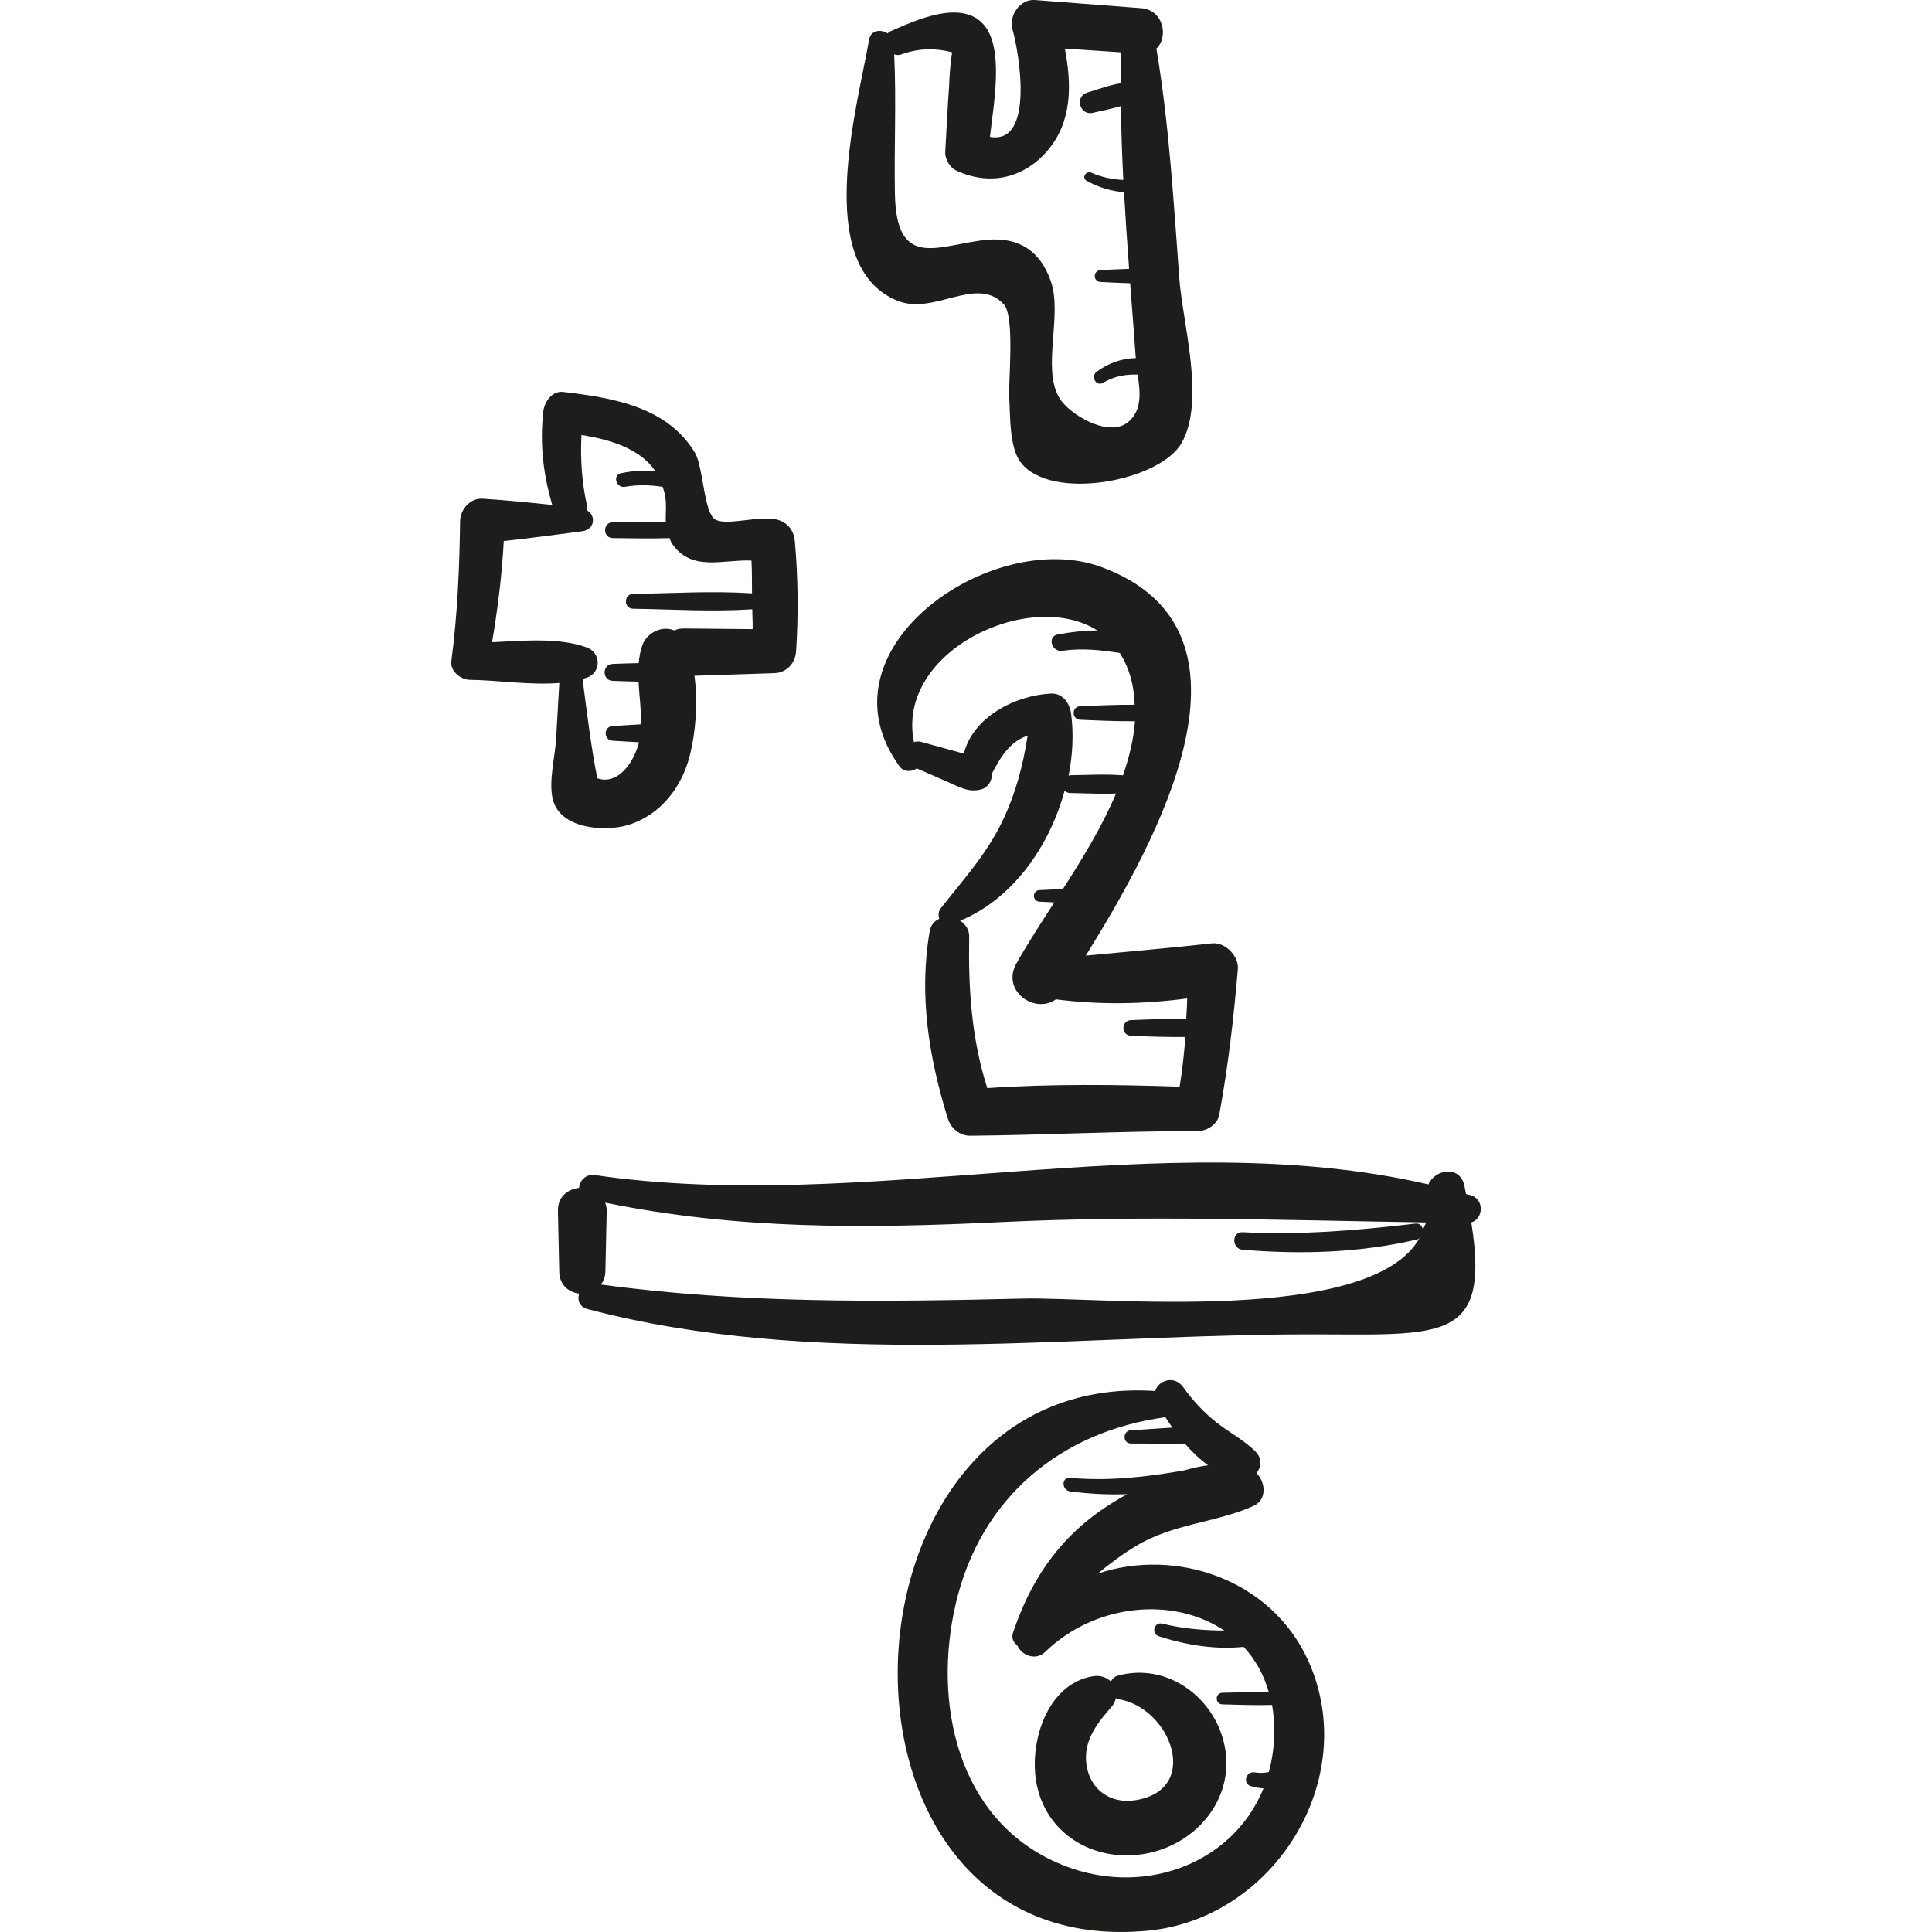 <?xml version="1.0" encoding="iso-8859-1"?>
<!-- Generator: Adobe Illustrator 18.0.0, SVG Export Plug-In . SVG Version: 6.00 Build 0)  -->
<!DOCTYPE svg PUBLIC "-//W3C//DTD SVG 1.1//EN" "http://www.w3.org/Graphics/SVG/1.1/DTD/svg11.dtd">
<svg version="1.1" id="Capa_1" xmlns="http://www.w3.org/2000/svg" xmlns:xlink="http://www.w3.org/1999/xlink" x="0px" y="0px"
	 viewBox="0 0 63.384 63.384" style="enable-background:new 0 0 63.384 63.384;" xml:space="preserve">
<g>
	<path style="fill:#1D1D1B;" d="M38.692,9.149c-0.189-2.516-0.334-5.065-0.754-7.555c0.404-0.376,0.238-1.27-0.498-1.326
		c-1.162-0.089-2.324-0.178-3.485-0.267c-0.498-0.038-0.866,0.519-0.737,0.968c0.216,0.751,0.732,3.784-0.741,3.521
		c0.133-1.14,0.458-2.904-0.196-3.672c-0.734-0.862-2.258-0.142-3.058,0.204c-0.044,0.019-0.074,0.046-0.104,0.073
		c-0.222-0.143-0.552-0.112-0.608,0.214c-0.363,2.123-1.883,7.418,0.932,8.557c1.213,0.491,2.595-0.85,3.489,0.118
		c0.37,0.401,0.145,2.563,0.178,3.058c0.037,0.559-0.009,1.627,0.38,2.132c0.994,1.293,4.575,0.611,5.279-0.646
		C39.547,13.143,38.803,10.624,38.692,9.149z M37.012,13.846c-0.639,0.533-1.95-0.255-2.267-0.805
		c-0.563-0.977,0.113-2.691-0.267-3.805c-0.335-0.982-1.029-1.455-2.063-1.371C30.87,7.991,29.409,8.943,29.36,6.37
		c-0.029-1.534,0.049-3.053-0.024-4.587c0.066,0.02,0.135,0.03,0.211,0.01c0.546-0.204,1.108-0.229,1.688-0.077
		c-0.053,0.36-0.085,0.723-0.096,1.087c-0.053,0.724-0.086,1.45-0.128,2.174c-0.014,0.23,0.141,0.513,0.352,0.613
		c1.068,0.508,2.197,0.279,2.988-0.631c0.831-0.956,0.811-2.188,0.583-3.365c0.616,0.041,1.231,0.082,1.847,0.123
		c0,0.004-0.002,0.007-0.003,0.011c-0.01,0.333-0.002,0.668-0.002,1.002c-0.375,0.058-0.741,0.198-1.104,0.306
		c-0.425,0.127-0.249,0.766,0.183,0.664c0.304-0.071,0.618-0.128,0.919-0.221c0.011,0.807,0.036,1.615,0.079,2.424
		c-0.357-0.018-0.708-0.086-1.046-0.237c-0.178-0.079-0.334,0.169-0.156,0.267c0.391,0.215,0.803,0.34,1.225,0.372
		c0.048,0.839,0.104,1.678,0.167,2.516c-0.313,0.008-0.626,0.024-0.94,0.042c-0.249,0.014-0.249,0.373,0,0.387
		c0.324,0.018,0.649,0.034,0.973,0.042c0.063,0.822,0.128,1.642,0.186,2.458c-0.455-0.001-0.91,0.172-1.278,0.441
		c-0.214,0.157-0.025,0.507,0.213,0.364c0.372-0.223,0.737-0.275,1.128-0.267C37.406,12.86,37.48,13.456,37.012,13.846z"/>
	<path style="fill:#1D1D1B;" d="M39.769,30.949c-1.381,0.152-2.765,0.269-4.147,0.403c2.324-3.747,6.177-10.666,0.508-12.751
		c-3.592-1.321-9.414,2.698-6.615,6.548c0.132,0.181,0.411,0.182,0.558,0.059c0.34,0.148,0.68,0.297,1.02,0.445
		c0.381,0.166,0.687,0.362,1.11,0.241c0.206-0.059,0.357-0.285,0.332-0.499c0.301-0.585,0.618-1.08,1.178-1.257
		c-0.149,0.972-0.395,1.906-0.83,2.809c-0.522,1.087-1.287,1.918-2.022,2.857c-0.077,0.098-0.082,0.228-0.046,0.339
		c-0.154,0.069-0.278,0.198-0.314,0.409c-0.36,2.09-0.029,4.141,0.596,6.147c0.1,0.32,0.395,0.566,0.739,0.562
		c2.49-0.024,4.977-0.154,7.469-0.154c0.293,0,0.637-0.222,0.694-0.528c0.296-1.598,0.474-3.171,0.613-4.79
		C40.647,31.371,40.195,30.903,39.769,30.949z M31.621,24.724c-0.041-0.011-0.078-0.021-0.122-0.033
		c-0.43-0.118-0.86-0.237-1.29-0.355c-0.081-0.022-0.155-0.011-0.224,0.012c-0.609-2.976,3.8-5.067,6.017-3.665
		c-0.443,0.002-0.888,0.055-1.301,0.132c-0.356,0.066-0.198,0.586,0.148,0.536c0.657-0.096,1.27-0.022,1.889,0.071
		c0.28,0.435,0.464,0.987,0.486,1.699c-0.596-0.003-1.19,0.022-1.787,0.049c-0.285,0.013-0.285,0.43,0,0.443
		c0.6,0.027,1.199,0.053,1.798,0.049c-0.044,0.599-0.19,1.19-0.393,1.774c-0.577-0.046-1.161-0.011-1.738-0.003
		c-0.021,0-0.029,0.017-0.047,0.021c0.136-0.687,0.17-1.38,0.084-2.034c-0.045-0.342-0.269-0.686-0.666-0.666
		C33.291,22.815,31.919,23.53,31.621,24.724z M38.917,33.428c-0.604-0.003-1.206,0.012-1.813,0.04c-0.33,0.015-0.331,0.498,0,0.513
		c0.598,0.028,1.191,0.043,1.786,0.041c-0.042,0.545-0.102,1.089-0.19,1.629c-2.1-0.069-4.214-0.095-6.31,0.047
		c-0.518-1.625-0.624-3.247-0.594-4.97c0.004-0.238-0.126-0.412-0.299-0.521c1.714-0.704,2.931-2.426,3.43-4.268
		c0.046,0.041,0.099,0.077,0.178,0.078c0.501,0.007,1.008,0.037,1.51,0.015c-0.455,1.077-1.095,2.127-1.747,3.14
		c-0.255,0.005-0.51,0.019-0.764,0.03c-0.244,0.011-0.245,0.369,0,0.38c0.161,0.007,0.323,0.016,0.485,0.024
		c-0.445,0.687-0.881,1.358-1.246,2.008c-0.501,0.891,0.609,1.67,1.298,1.171c1.435,0.187,2.876,0.16,4.307-0.028
		C38.947,32.982,38.927,33.205,38.917,33.428z"/>
	<path style="fill:#1D1D1B;" d="M26.078,17.765c-0.029-0.337-0.208-0.596-0.535-0.703c-0.563-0.184-1.68,0.205-2.076-0.017
		c-0.378-0.212-0.392-1.73-0.665-2.186c-0.911-1.522-2.707-1.81-4.322-2c-0.379-0.045-0.626,0.34-0.659,0.659
		c-0.111,1.081,0,2.033,0.298,3.048c-0.763-0.08-1.526-0.157-2.292-0.205c-0.399-0.025-0.727,0.355-0.732,0.732
		c-0.022,1.544-0.085,3.068-0.288,4.601c-0.044,0.33,0.315,0.606,0.609,0.609c0.891,0.01,1.973,0.182,2.934,0.103
		c-0.035,0.613-0.071,1.226-0.106,1.838c-0.035,0.599-0.259,1.428-0.101,2.007c0.258,0.949,1.701,1.044,2.455,0.818
		c1.059-0.318,1.766-1.231,2.031-2.274c0.19-0.747,0.277-1.74,0.154-2.625c0.871-0.029,1.743-0.059,2.614-0.085
		c0.408-0.012,0.695-0.321,0.721-0.721C26.196,20.158,26.183,18.971,26.078,17.765z M22.437,20.618
		c-0.122-0.001-0.227,0.023-0.319,0.064c-0.382-0.168-0.893,0.061-1.045,0.487c-0.068,0.191-0.101,0.387-0.119,0.586
		c-0.283,0.004-0.567,0.018-0.85,0.026c-0.357,0.01-0.358,0.545,0,0.556c0.281,0.008,0.563,0.022,0.844,0.026
		c0.025,0.465,0.092,0.937,0.085,1.4c-0.31,0.018-0.619,0.036-0.929,0.054c-0.312,0.018-0.312,0.467,0,0.485
		c0.286,0.017,0.573,0.033,0.859,0.05c-0.164,0.666-0.693,1.415-1.366,1.182c-0.214-1.074-0.343-2.175-0.485-3.264
		c0.043-0.012,0.088-0.019,0.129-0.033c0.499-0.17,0.484-0.824,0-1c-0.897-0.326-2.062-0.217-3.098-0.168
		c0.188-1.098,0.325-2.207,0.384-3.319c0.86-0.094,1.718-0.208,2.577-0.322c0.409-0.055,0.456-0.51,0.16-0.68
		c0.002-0.05,0.008-0.098-0.005-0.154c-0.173-0.784-0.222-1.547-0.182-2.325c0.93,0.154,1.909,0.435,2.42,1.183
		c-0.368-0.025-0.741-0.007-1.117,0.072c-0.295,0.062-0.167,0.498,0.123,0.447c0.421-0.073,0.832-0.063,1.237,0.003
		c0.028,0.09,0.062,0.174,0.079,0.273c0.054,0.312,0.015,0.598,0.022,0.88c-0.579-0.011-1.16-0.002-1.738,0.006
		c-0.335,0.005-0.335,0.516,0,0.52c0.62,0.009,1.243,0.018,1.864,0.001c0.027,0.06,0.039,0.119,0.08,0.18
		c0.641,0.938,1.677,0.513,2.606,0.556c0.023,0.358,0.012,0.717,0.019,1.076c-1.294-0.086-2.61-0.003-3.903,0.019
		c-0.312,0.005-0.313,0.48,0,0.485c1.296,0.021,2.615,0.105,3.912,0.018c-0.001,0.217,0.018,0.434,0.011,0.652
		C23.941,20.632,23.189,20.625,22.437,20.618z"/>
	<path style="fill:#1D1D1B;" d="M48.253,39.213c-0.052-0.015-0.105-0.025-0.156-0.04c-0.02-0.095-0.034-0.178-0.055-0.277
		c-0.147-0.672-0.956-0.543-1.18-0.039c-8.734-2.015-18.435,0.995-27.352-0.306c-0.296-0.043-0.496,0.192-0.512,0.42
		c-0.367,0.042-0.704,0.286-0.694,0.756c0.015,0.667,0.029,1.333,0.044,2c0.01,0.44,0.318,0.671,0.653,0.713
		c-0.068,0.202,0.003,0.436,0.286,0.51c7.386,1.94,15.45,0.897,23.001,0.829c4.826-0.044,6.651,0.504,5.982-3.674
		C48.67,39.983,48.704,39.348,48.253,39.213z M46.683,40.343c-0.023-0.116-0.104-0.217-0.244-0.2
		c-1.886,0.225-3.769,0.379-5.668,0.283c-0.373-0.019-0.366,0.547,0,0.576c1.94,0.157,3.84,0.102,5.739-0.342
		c0.029-0.007,0.04-0.032,0.063-0.047c-1.599,2.887-10.53,1.93-12.981,1.989c-4.66,0.112-9.242,0.168-13.875-0.46
		c0.08-0.112,0.14-0.243,0.144-0.417c0.015-0.667,0.029-1.333,0.044-2c0.002-0.103-0.023-0.187-0.05-0.269
		c4.347,0.887,8.53,0.852,12.984,0.638c4.686-0.225,9.282-0.062,13.944,0.011C46.762,40.192,46.713,40.262,46.683,40.343z"/>
	<path style="fill:#1D1D1B;" d="M42.919,54.481c-1.216-2.687-4.362-3.715-6.91-2.852c0.408-0.336,0.829-0.652,1.271-0.915
		c1.234-0.736,2.578-0.748,3.84-1.305c0.454-0.201,0.404-0.778,0.103-1.082c0.159-0.196,0.193-0.481-0.035-0.709
		c-0.374-0.373-0.853-0.618-1.266-0.942c-0.423-0.333-0.795-0.732-1.106-1.17c-0.281-0.396-0.815-0.228-0.915,0.129
		c-10.909-0.717-11.535,18.785-0.238,17.706C41.809,62.945,44.669,58.35,42.919,54.481z M41.627,58.136
		c-0.142,0.029-0.289,0.042-0.456,0.012c-0.294-0.052-0.422,0.37-0.125,0.454c0.132,0.038,0.269,0.06,0.406,0.07
		c-1.019,2.526-4.06,3.637-6.775,2.438c-3.291-1.454-4.079-5.274-3.318-8.512c0.818-3.479,3.449-5.638,6.875-6.103
		c0.071,0.114,0.15,0.227,0.23,0.341c-0.456,0.024-0.913,0.065-1.36,0.086c-0.279,0.013-0.282,0.438,0,0.436
		c0.58-0.004,1.176,0.019,1.765,0c0.232,0.267,0.488,0.513,0.765,0.714c-0.259,0.03-0.521,0.096-0.782,0.167
		c-1.247,0.22-2.479,0.358-3.748,0.246c-0.288-0.025-0.275,0.407,0,0.443c0.627,0.083,1.252,0.115,1.873,0.092
		c-0.31,0.173-0.602,0.352-0.858,0.53c-1.45,1.012-2.327,2.359-2.883,4.007c-0.062,0.185,0.013,0.332,0.137,0.42
		c0.128,0.323,0.604,0.521,0.91,0.224c1.648-1.604,4.216-1.827,5.881-0.707c-0.678-0.006-1.349-0.057-2.031-0.227
		c-0.269-0.067-0.376,0.328-0.114,0.414c0.9,0.293,1.846,0.443,2.783,0.349c0.369,0.399,0.656,0.893,0.824,1.485
		c-0.508-0.01-1.018,0.008-1.525,0.021c-0.244,0.006-0.245,0.373,0,0.38c0.543,0.014,1.089,0.036,1.632,0.019
		c0.042,0.238,0.066,0.489,0.071,0.753C41.815,57.206,41.748,57.688,41.627,58.136z"/>
	<path style="fill:#1D1D1B;" d="M40.199,57.399c-0.265-1.658-1.877-2.888-3.538-2.421c-0.099,0.028-0.167,0.101-0.215,0.188
		c-0.139-0.134-0.343-0.211-0.576-0.175c-1.552,0.243-2.145,2.258-1.848,3.604c0.37,1.682,2.005,2.538,3.634,2.206
		C39.241,60.479,40.464,59.053,40.199,57.399z M37.203,59.067c-0.728,0.099-1.363-0.299-1.531-1.024
		c-0.193-0.835,0.267-1.447,0.788-2.037c0.084-0.095,0.126-0.195,0.149-0.295c0.021,0.007,0.028,0.027,0.051,0.03
		C38.412,55.985,39.453,58.759,37.203,59.067z"/>
</g>
<g>
</g>
<g>
</g>
<g>
</g>
<g>
</g>
<g>
</g>
<g>
</g>
<g>
</g>
<g>
</g>
<g>
</g>
<g>
</g>
<g>
</g>
<g>
</g>
<g>
</g>
<g>
</g>
<g>
</g>
</svg>
